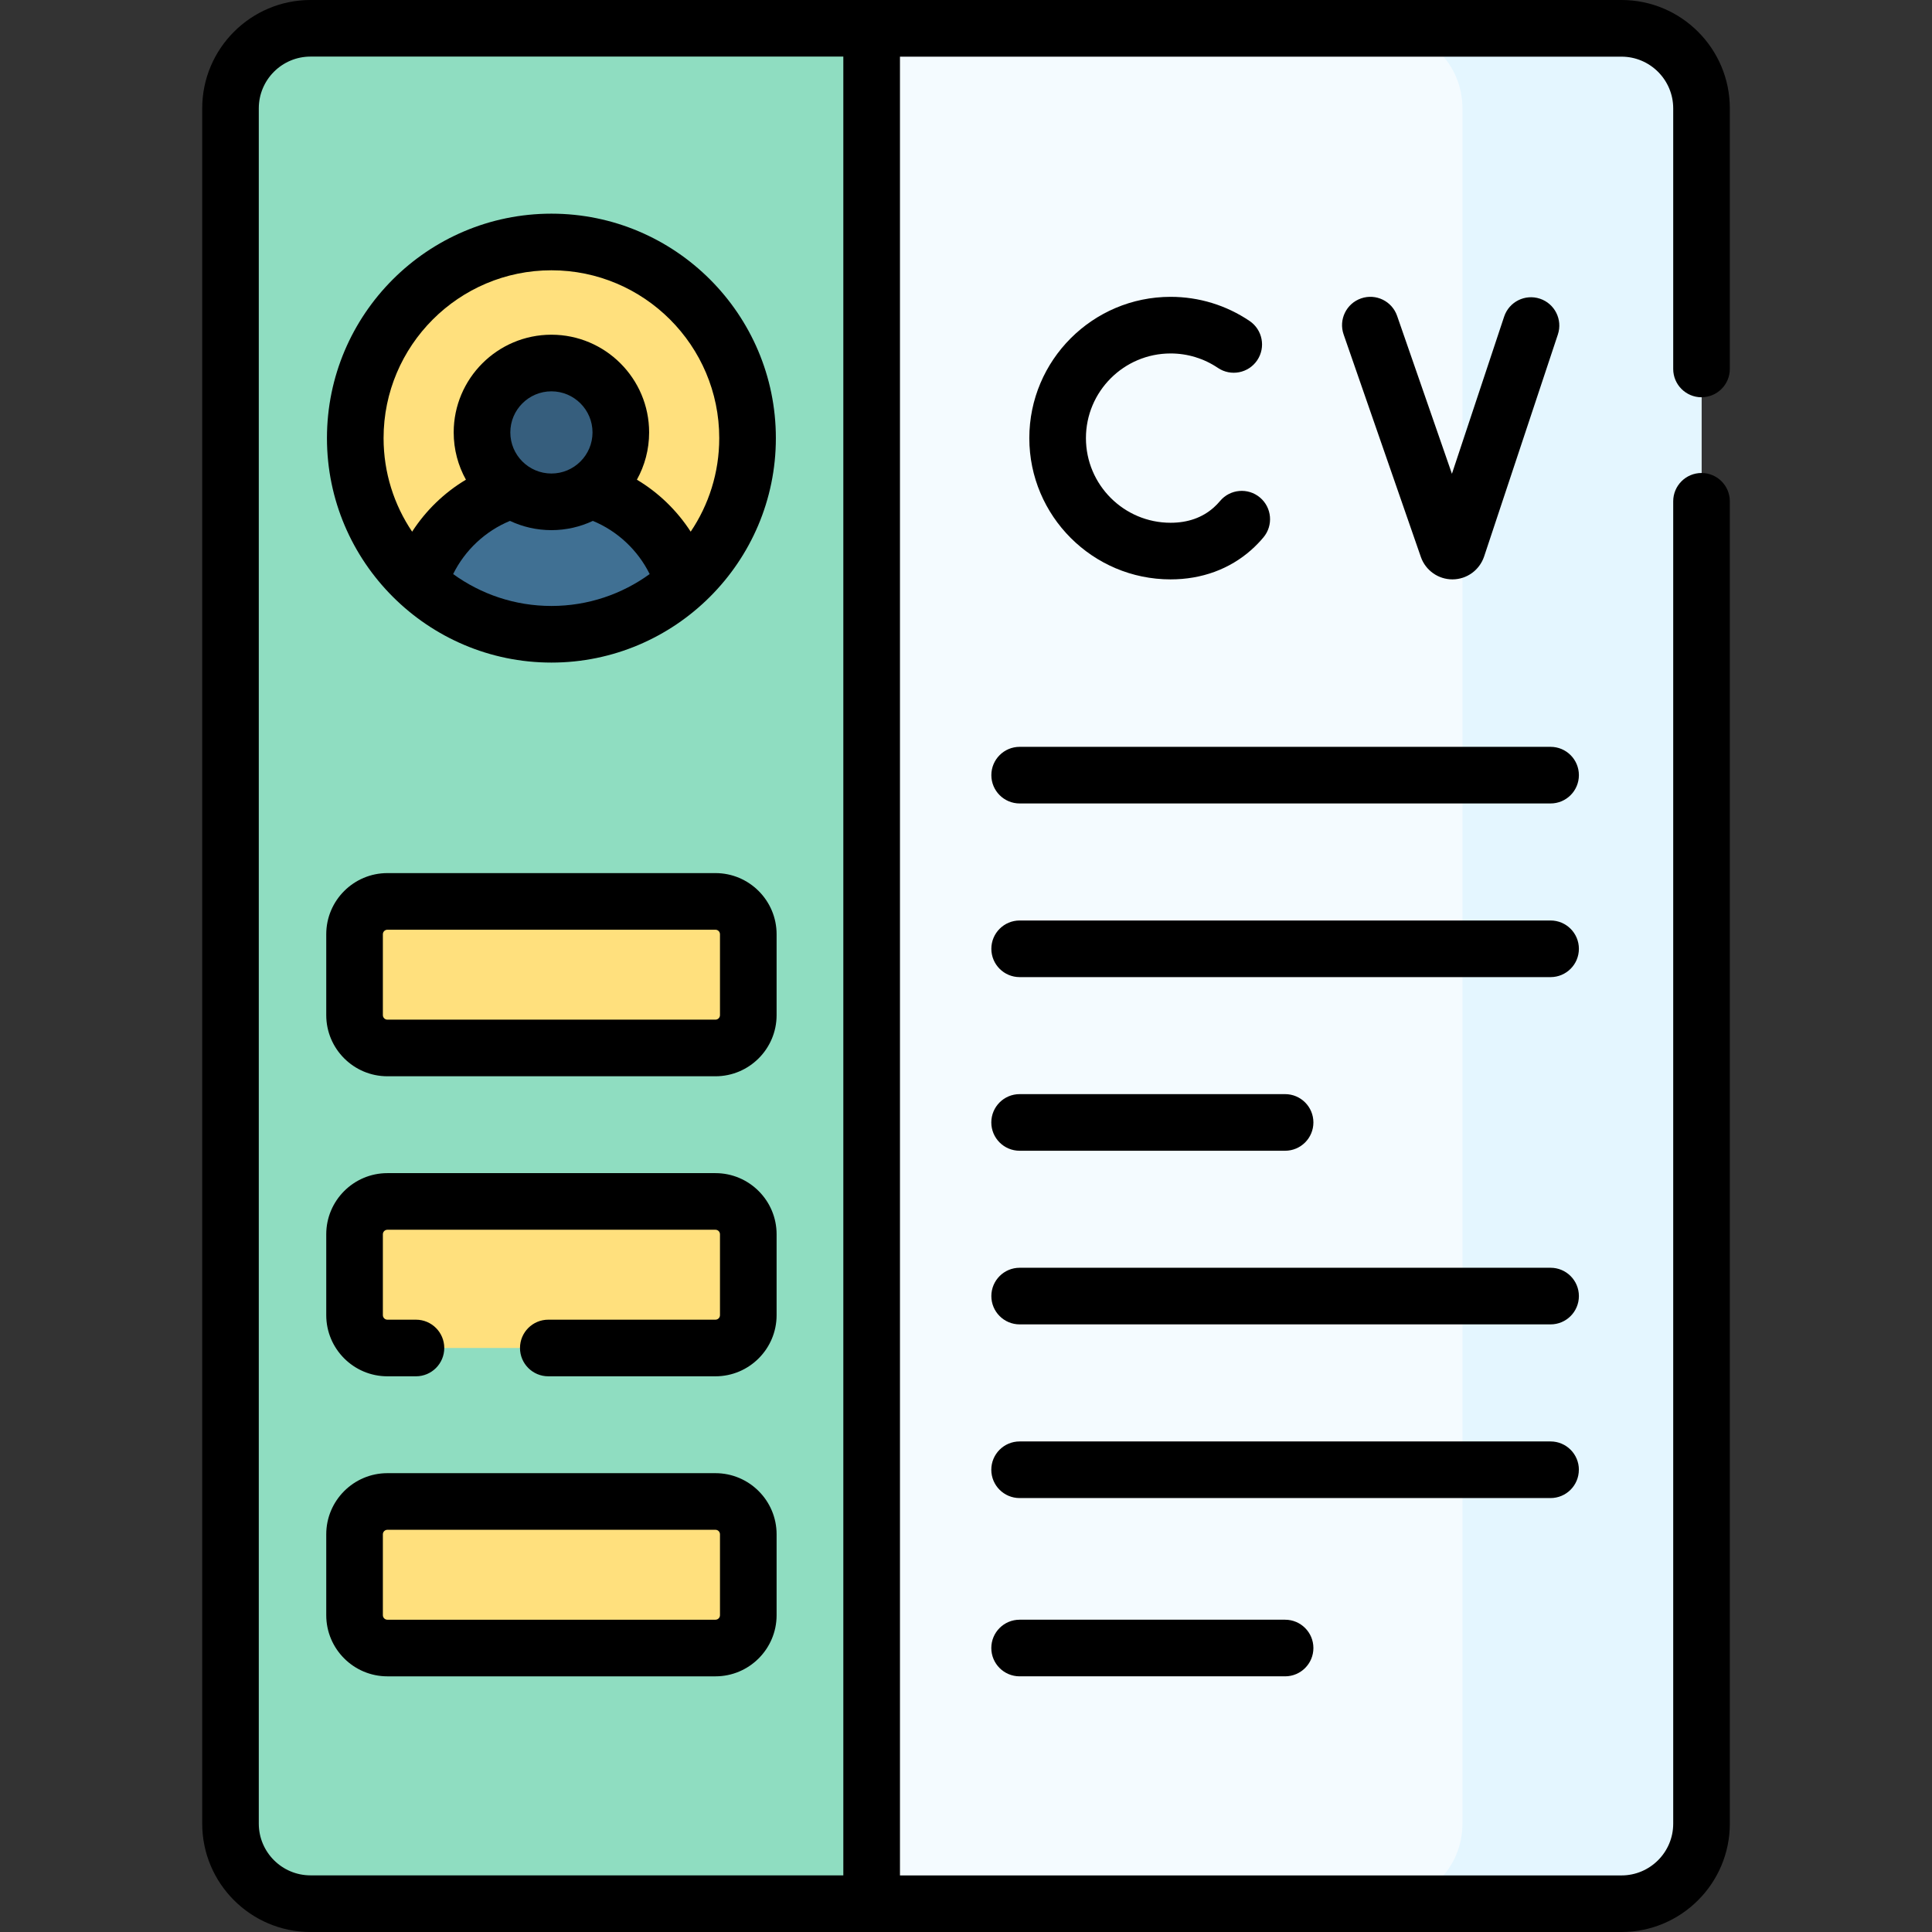 <?xml version="1.0" encoding="UTF-8"?>
<svg enable-background="new 0 0 512 512" viewBox="0 0 512 512" xmlns="http://www.w3.org/2000/svg">
<rect x="0" y="0" width="512" height="512" fill="#333333" stroke="none"/>
<path d="m429.71 504.5h-347.41c-11.714 0-21.209-9.496-21.209-21.209v-454.58c0-11.714 9.496-21.209 21.209-21.209h347.41c11.714 0 21.209 9.496 21.209 21.209v454.58c0 11.714-9.496 21.21-21.209 21.21z" fill="#f4fbff"/>
<path d="m429.71 7.502h-63.348c11.714 0 21.209 9.496 21.209 21.209v454.58c0 11.714-9.496 21.209-21.209 21.209h63.348c11.714 0 21.209-9.496 21.209-21.209v-454.58c0-11.714-9.496-21.21-21.209-21.21z" fill="#e4f6ff"/>
<path d="m230.99 7.502h-148.7c-11.714 0-21.209 9.496-21.209 21.209v454.58c0 11.714 9.496 21.209 21.209 21.209h148.7z" fill="#8fddc1"/>
<circle cx="146.13" cy="116.1" r="51.981" fill="#ffe07d"/>
<path d="m146.13 128.36c-16.566 0-30.548 11.034-35.018 26.151 9.239 8.427 21.527 13.567 35.018 13.567 13.49 0 25.779-5.141 35.018-13.567-4.47-15.117-18.451-26.151-35.018-26.151z" fill="#407093"/>
<circle cx="146.13" cy="114.59" r="18.393" fill="#365e7d"/>
<g fill="#ffe07d">
<path d="m189.6 277.72h-86.94c-4.806 0-8.701-3.896-8.701-8.701v-21.434c0-4.806 3.896-8.701 8.701-8.701h86.94c4.806 0 8.701 3.896 8.701 8.701v21.434c1e-3 4.805-3.895 8.701-8.701 8.701z"/>
<path d="m189.6 357.23h-86.94c-4.806 0-8.701-3.896-8.701-8.701v-21.434c0-4.806 3.896-8.701 8.701-8.701h86.94c4.806 0 8.701 3.896 8.701 8.701v21.434c1e-3 4.805-3.895 8.701-8.701 8.701z"/>
<path d="m189.6 436.74h-86.94c-4.806 0-8.701-3.896-8.701-8.701v-21.434c0-4.806 3.896-8.701 8.701-8.701h86.94c4.806 0 8.701 3.896 8.701 8.701v21.434c1e-3 4.806-3.895 8.701-8.701 8.701z"/>
</g>
<path d="m310.217 93.67c4.497 0 8.832 1.323 12.538 3.826 3.434 2.318 8.097 1.416 10.416-2.017 2.32-3.434 1.416-8.097-2.017-10.416-6.195-4.185-13.436-6.398-20.937-6.398-20.643 0-37.438 16.795-37.438 37.438s16.795 37.439 37.438 37.439c8.251 0 15.658-2.713 21.42-7.844 1.131-1.007 2.203-2.114 3.189-3.289 2.662-3.176 2.245-7.908-.93-10.57-3.175-2.663-7.908-2.245-10.569.93-.519.619-1.081 1.2-1.67 1.724-3.013 2.683-6.862 4.044-11.44 4.044-12.37 0-22.434-10.064-22.434-22.434 0-12.369 10.064-22.433 22.434-22.433z"/>
<path d="m384.903 153.541h.06c3.765-.025 7.11-2.437 8.339-6.053l19.549-58.846c1.306-3.932-.823-8.178-4.755-9.485-3.933-1.308-8.179.822-9.485 4.754l-13.836 41.649-14.528-41.853c-1.359-3.915-5.634-5.988-9.548-4.627-3.914 1.359-5.986 5.633-4.627 9.547l20.488 59.023c1.254 3.531 4.602 5.891 8.343 5.891z"/>
<path d="m410.92 243.94h-140.7c-4.143 0-7.502 3.359-7.502 7.502s3.359 7.502 7.502 7.502h140.7c4.143 0 7.502-3.359 7.502-7.502s-3.358-7.502-7.502-7.502z"/>
<path d="m270.21 304.96h70.353c4.143 0 7.502-3.358 7.502-7.502s-3.359-7.502-7.502-7.502h-70.353c-4.143 0-7.502 3.358-7.502 7.502s3.359 7.502 7.502 7.502z"/>
<path d="m410.92 335.97h-140.7c-4.143 0-7.502 3.358-7.502 7.502s3.359 7.502 7.502 7.502h140.7c4.143 0 7.502-3.359 7.502-7.502s-3.358-7.502-7.502-7.502z"/>
<path d="m418.42 389.5c0-4.144-3.359-7.502-7.502-7.502h-140.71c-4.143 0-7.502 3.358-7.502 7.502s3.359 7.502 7.502 7.502h140.7c4.144 1e-3 7.503-3.358 7.503-7.502z"/>
<path d="m270.21 429.24c-4.143 0-7.502 3.358-7.502 7.502s3.359 7.502 7.502 7.502h70.353c4.143 0 7.502-3.359 7.502-7.502s-3.359-7.502-7.502-7.502z"/>
<path d="m410.92 197.92h-140.7c-4.143 0-7.502 3.359-7.502 7.502s3.359 7.502 7.502 7.502h140.7c4.143 0 7.502-3.359 7.502-7.502s-3.358-7.502-7.502-7.502z"/>
<path d="m450.92 105.27c4.143 0 7.502-3.359 7.502-7.502v-69.058c1e-3 -15.831-12.879-28.711-28.711-28.711h-347.41c-15.832 0-28.712 12.88-28.712 28.711v454.58c0 15.831 12.88 28.711 28.712 28.711h347.41c15.832 0 28.712-12.88 28.712-28.711v-350.44c0-4.144-3.359-7.502-7.502-7.502s-7.502 3.359-7.502 7.502v350.45c0 7.558-6.149 13.707-13.707 13.707h-191.21v-481.99h191.21c7.558 0 13.707 6.148 13.707 13.707v69.058c1e-3 4.143 3.36 7.501 7.503 7.501zm-227.43 391.72h-141.2c-7.558 0-13.707-6.148-13.707-13.707v-454.58c0-7.558 6.149-13.707 13.707-13.707h141.2z"/>
<path d="m146.13 175.59c32.697 0 59.483-26.623 59.483-59.483 0-32.799-26.684-59.483-59.483-59.483s-59.483 26.684-59.483 59.483c0 32.82 26.746 59.483 59.483 59.483zm0-15.005c-9.72 0-18.714-3.143-26.04-8.453 3.123-6.322 8.521-11.396 15.059-14.091 3.336 1.569 7.057 2.451 10.981 2.451s7.645-0.882 10.981-2.451c6.538 2.695 11.936 7.769 15.059 14.091-7.325 5.311-16.32 8.453-26.04 8.453zm-10.89-45.988c0-6.006 4.885-10.891 10.891-10.891 6.005 0 10.891 4.885 10.891 10.891 0 6.005-4.885 10.89-10.891 10.89s-10.891-4.885-10.891-10.89zm10.89-42.968c24.526 0 44.478 19.953 44.478 44.478 0 9.171-2.791 17.702-7.567 24.79-3.639-5.618-8.499-10.333-14.256-13.774 2.062-3.715 3.241-7.985 3.241-12.526 0-14.279-11.617-25.896-25.896-25.896s-25.896 11.617-25.896 25.896c0 4.542 1.179 8.811 3.241 12.526-5.758 3.441-10.618 8.156-14.256 13.774-4.776-7.088-7.567-15.619-7.567-24.79 0-24.525 19.953-44.478 44.478-44.478z"/>
<path d="m102.663 285.222h86.94c8.935 0 16.204-7.269 16.204-16.203v-21.435c0-8.935-7.269-16.203-16.204-16.203h-86.94c-8.935 0-16.204 7.269-16.204 16.203v21.435c0 8.934 7.269 16.203 16.204 16.203zm-1.199-37.638c0-.661.538-1.199 1.199-1.199h86.94c.661 0 1.199.537 1.199 1.199v21.435c0 .661-.538 1.199-1.199 1.199h-86.94c-.661 0-1.199-.537-1.199-1.199z"/>
<path d="m102.663 364.734h7.57c4.143 0 7.502-3.358 7.502-7.502s-3.359-7.502-7.502-7.502h-7.57c-.661 0-1.199-.537-1.199-1.199v-21.435c0-.661.538-1.199 1.199-1.199h86.94c.661 0 1.199.537 1.199 1.199v21.435c0 .661-.538 1.199-1.199 1.199h-44.297c-4.143 0-7.502 3.359-7.502 7.502s3.359 7.502 7.502 7.502h44.297c8.935 0 16.204-7.269 16.204-16.203v-21.435c0-8.935-7.269-16.203-16.204-16.203h-86.94c-8.935 0-16.204 7.269-16.204 16.203v21.435c0 8.935 7.269 16.203 16.204 16.203z"/>
<path d="m102.663 444.247h86.94c8.935 0 16.204-7.269 16.204-16.203v-21.435c0-8.935-7.269-16.203-16.204-16.203h-86.94c-8.935 0-16.204 7.269-16.204 16.203v21.435c0 8.934 7.269 16.203 16.204 16.203zm-1.199-37.639c0-.661.538-1.199 1.199-1.199h86.94c.661 0 1.199.537 1.199 1.199v21.435c0 .661-.538 1.199-1.199 1.199h-86.94c-.661 0-1.199-.537-1.199-1.199z"/>
</svg>

